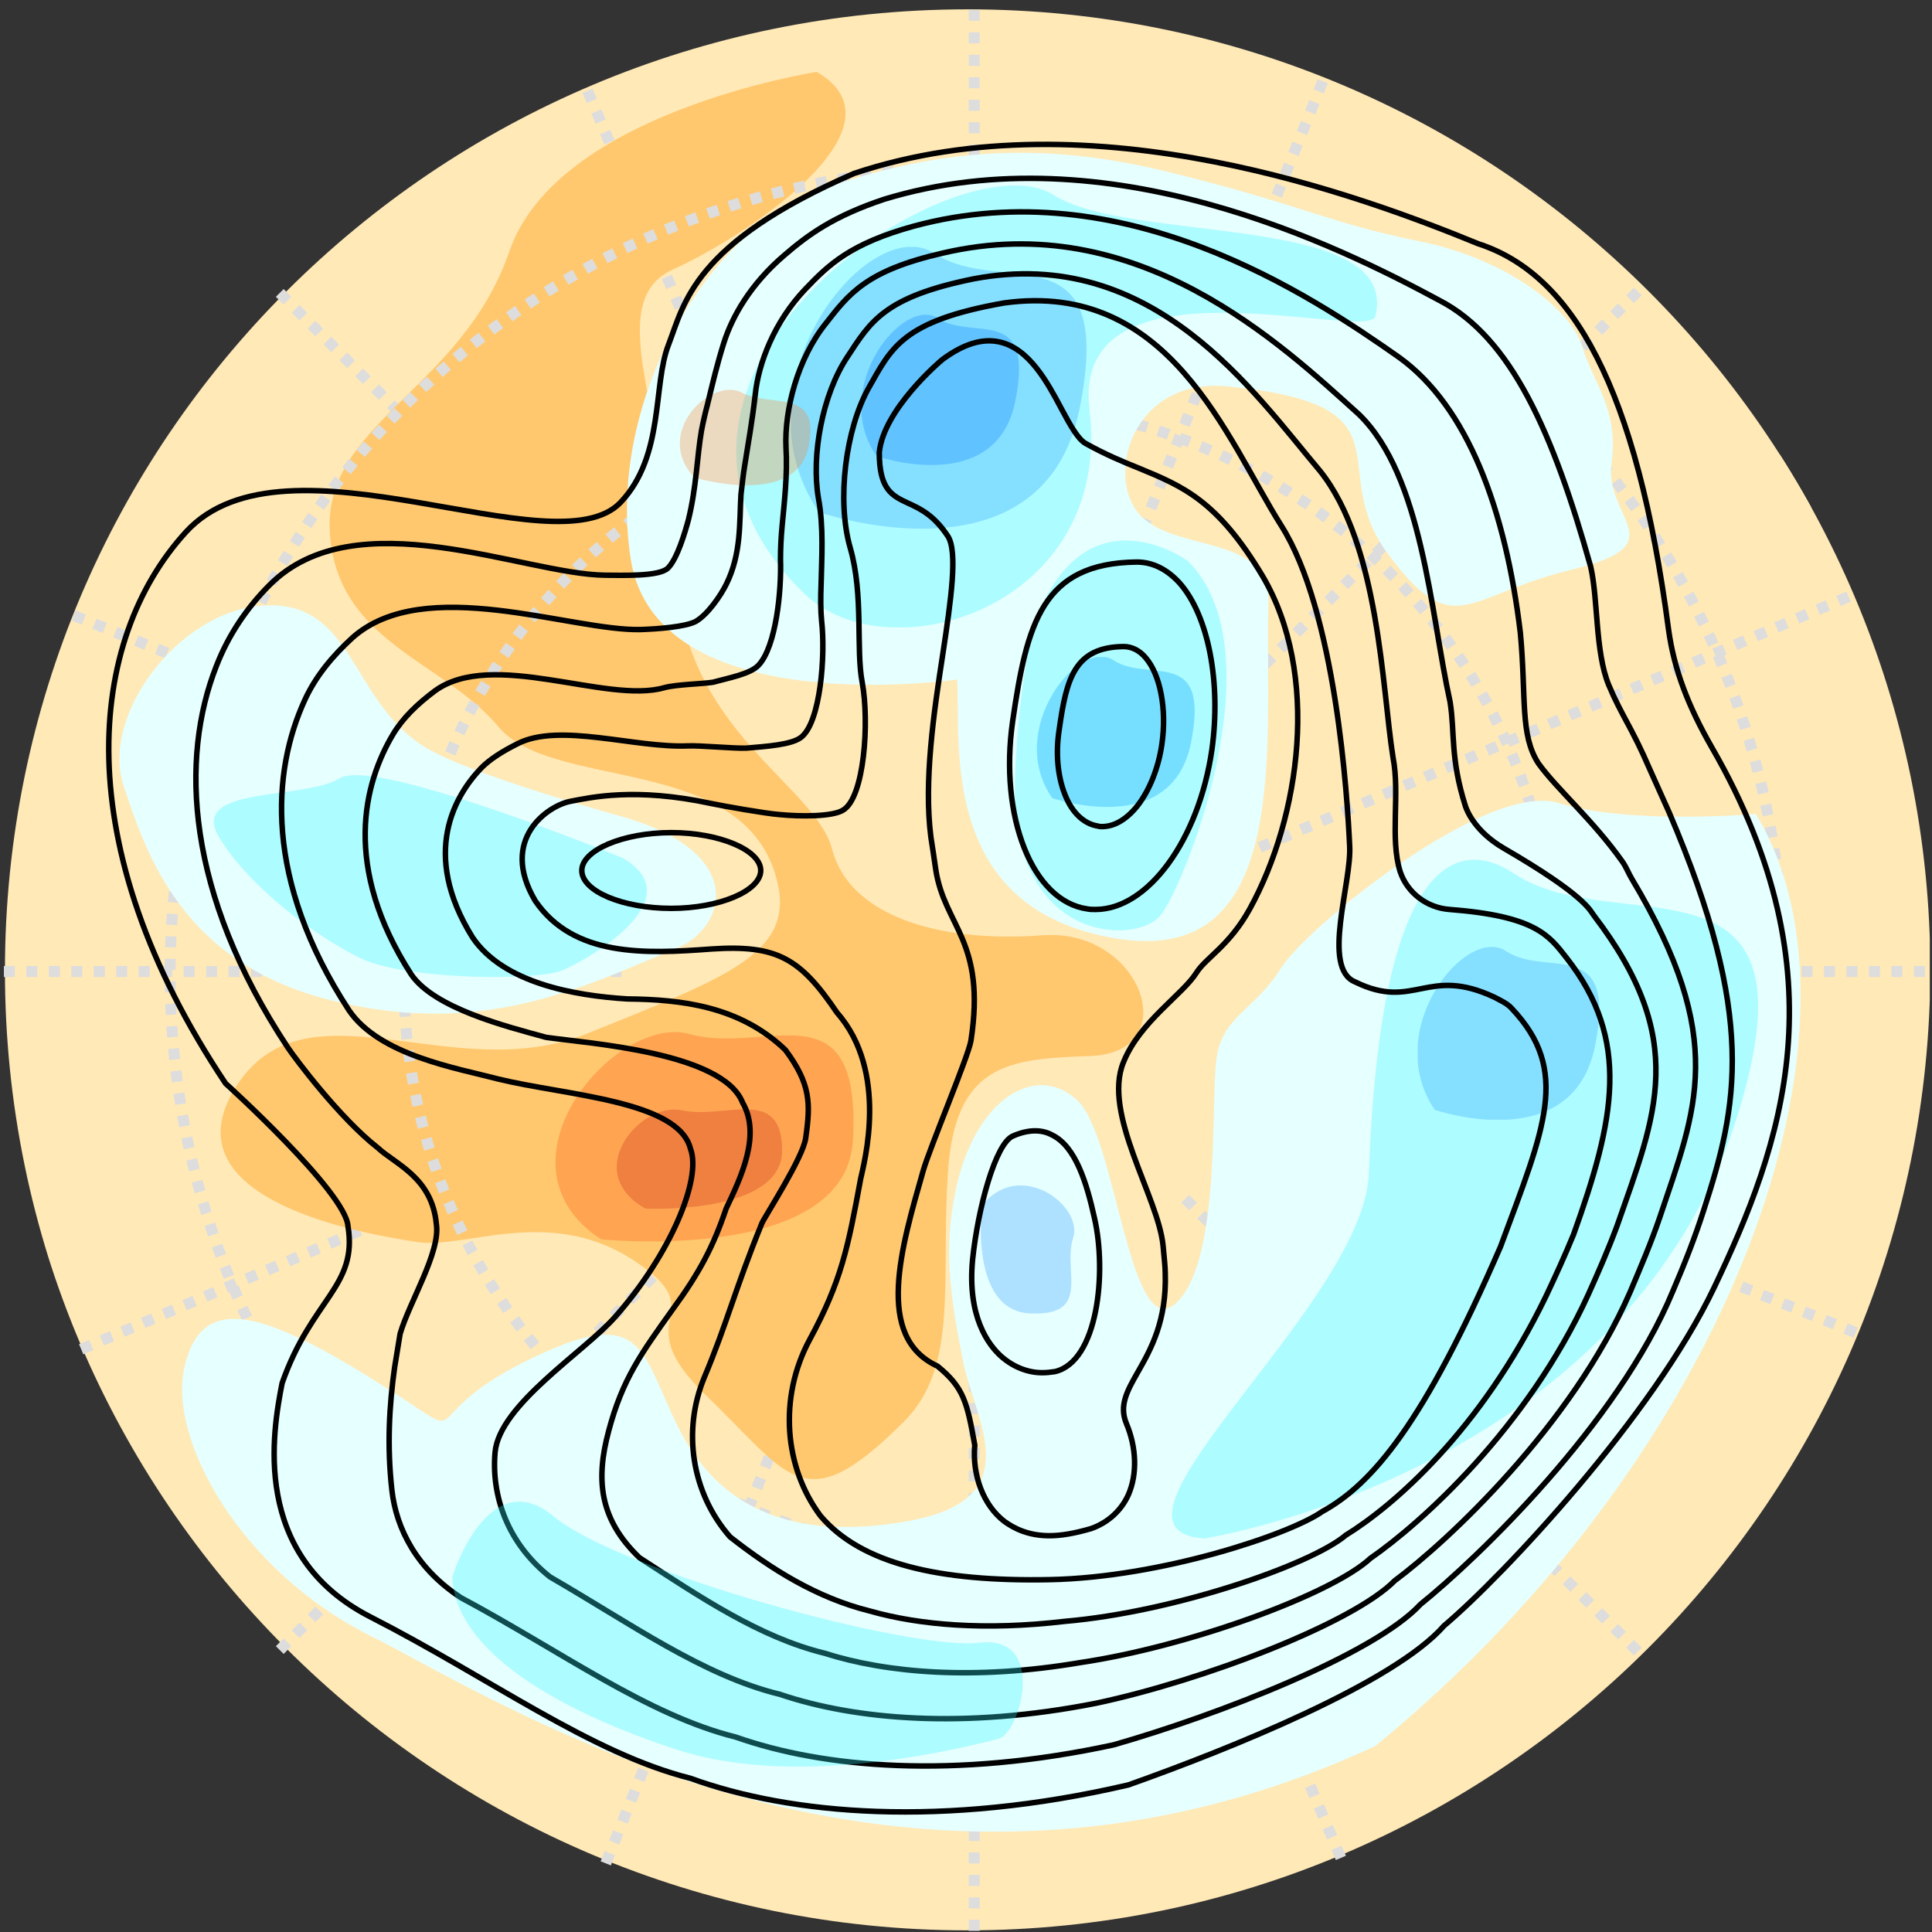 <?xml version="1.0" encoding="utf-8"?>
<!-- Generator: Adobe Illustrator 20.0.0, SVG Export Plug-In . SVG Version: 6.00 Build 0)  -->
<svg version="1.1" id="圖層_1" xmlns="http://www.w3.org/2000/svg" xmlns:xlink="http://www.w3.org/1999/xlink" x="0px" y="0px"
	 viewBox="0 0 352 352" style="enable-background:new 0 0 352 352;" xml:space="preserve">
<rect x="0" y="0" width="352" height="352" fill="#333333" stroke="none"/>
<style type="text/css">
	.st0{clip-path:url(#SVGID_2_);}
	.st1{clip-path:url(#SVGID_4_);fill:#FFE9B7;}
	.st2{clip-path:url(#SVGID_4_);fill:#35D34F;}
	.st3{clip-path:url(#SVGID_4_);fill:#009E2F;}
	.st4{clip-path:url(#SVGID_6_);fill:none;stroke:#DDDDDD;stroke-width:2;stroke-miterlimit:10;stroke-dasharray:2,2.094;}
	.st5{clip-path:url(#SVGID_2_);fill:none;stroke:#DDDDDD;stroke-width:2;stroke-miterlimit:10;stroke-dasharray:2,2.094;}
	.st6{clip-path:url(#SVGID_8_);fill:#FFE9B7;}
	.st7{clip-path:url(#SVGID_8_);fill:#FFC86E;}
	.st8{clip-path:url(#SVGID_8_);fill:none;stroke:#DDDDDD;stroke-width:2;stroke-miterlimit:10;stroke-dasharray:2,2.094;}
	.st9{opacity:0.72;clip-path:url(#SVGID_8_);}
	.st10{opacity:0.43;clip-path:url(#SVGID_10_);}
	.st11{clip-path:url(#SVGID_12_);fill:#FF5816;}
	.st12{clip-path:url(#SVGID_8_);fill:#E6FFFF;}
	.st13{opacity:0.43;clip-path:url(#SVGID_14_);}
	.st14{clip-path:url(#SVGID_16_);fill:#2EF6FF;}
	.st15{opacity:0.43;clip-path:url(#SVGID_18_);}
	.st16{clip-path:url(#SVGID_20_);fill:#2EF6FF;}
	.st17{opacity:0.43;clip-path:url(#SVGID_22_);}
	.st18{clip-path:url(#SVGID_24_);fill:#2E9DFF;}
	.st19{opacity:0.43;clip-path:url(#SVGID_26_);}
	.st20{clip-path:url(#SVGID_28_);fill:#2E9DFF;}
	.st21{opacity:0.43;clip-path:url(#SVGID_8_);}
	.st22{clip-path:url(#SVGID_30_);fill:#2E9DFF;}
	.st23{opacity:0.43;clip-path:url(#SVGID_32_);}
	.st24{clip-path:url(#SVGID_34_);fill:#F58533;}
	.st25{opacity:0.43;clip-path:url(#SVGID_36_);}
	.st26{clip-path:url(#SVGID_38_);fill:#2E9DFF;}
	.st27{opacity:0.43;clip-path:url(#SVGID_40_);}
	.st28{clip-path:url(#SVGID_42_);fill:#C92D17;}
	.st29{clip-path:url(#SVGID_44_);fill:#2E9DFF;}
	.st30{opacity:0.43;clip-path:url(#SVGID_46_);}
	.st31{clip-path:url(#SVGID_48_);fill:#2EF6FF;}
	.st32{opacity:0.43;clip-path:url(#SVGID_50_);}
	.st33{clip-path:url(#SVGID_52_);fill:#2EF6FF;}
	.st34{clip-path:url(#SVGID_8_);fill:none;stroke:#000000;stroke-miterlimit:10;}
	.st35{opacity:0.43;clip-path:url(#SVGID_54_);}
	.st36{clip-path:url(#SVGID_56_);fill:#2EF6FF;}
</style>
<g>
	<g>
		<defs>
			<rect id="SVGID_1_" x="0.3" y="0.7" width="351.3" height="387.1"/>
		</defs>
		<clipPath id="SVGID_2_">
			<use xlink:href="#SVGID_1_"  style="overflow:visible;"/>
		</clipPath>
		<g class="st0">
			<defs>
				<path id="SVGID_3_" d="M0.9,176.9c0,96.7,78.5,175.2,175.4,175.2c96.9,0,175.4-78.4,175.4-175.2c0-96.7-78.5-175.2-175.4-175.2
					C79.4,1.7,0.9,80.1,0.9,176.9"/>
			</defs>
			<clipPath id="SVGID_4_">
				<use xlink:href="#SVGID_3_"  style="overflow:visible;"/>
			</clipPath>
			<path class="st1" d="M351.7,176.2c0,96.9-78.6,175.5-175.5,175.5c-96.9,0-175.5-78.6-175.5-175.5S79.2,0.7,176.2,0.7
				C273.1,0.7,351.7,79.3,351.7,176.2"/>
			<path class="st2" d="M295.5,358c-9.5,2.3-6.1,18.4,5.2,17.1c11.3-1.3,18.8-0.5,23.6,10.1c4.8,10.5,21.4-12.3,12.7-23.6
				c-8.7-11.4-7-12.3-11.3-19.7C321.2,334.3,304.7,355.8,295.5,358"/>
			<path class="st3" d="M315.8,317.3h-0.9c-3.7,0-6.6-3-6.6-6.6s3-6.6,6.6-6.6h0.9c3.7,0,6.6,3,6.6,6.6
				C322.4,314.4,319.5,317.3,315.8,317.3"/>
			<path class="st2" d="M279.9,346.4c-1.7,0-3.5-0.7-4.7-1.9c-1.2-1.2-1.9-2.9-1.9-4.7c0-1.7,0.7-3.4,1.9-4.7
				c1.2-1.2,2.9-1.9,4.7-1.9c1.7,0,3.4,0.7,4.7,1.9c1.2,1.2,1.9,2.9,1.9,4.7c0,1.7-0.7,3.4-1.9,4.7
				C283.3,345.7,281.6,346.4,279.9,346.4"/>
			<path class="st3" d="M301.3,338.2c-1.7,0-3.5-0.7-4.7-1.9c-1.2-1.2-1.9-2.9-1.9-4.7c0-1.7,0.7-3.5,1.9-4.7
				c1.2-1.2,2.9-1.9,4.7-1.9c1.7,0,3.4,0.7,4.7,1.9c1.2,1.2,1.9,2.9,1.9,4.7c0,1.7-0.7,3.4-1.9,4.7
				C304.7,337.5,303,338.2,301.3,338.2"/>
			<path class="st2" d="M320.4,300c-2.5,0-4.8-1.4-6-3.7c-1.6-3.3-0.2-7.2,3.1-8.8c5-2.4,8.1-7.4,8.1-12.9c0-3.7,3-6.6,6.6-6.6
				c3.7,0,6.6,3,6.6,6.6c0,10.5-6.1,20.3-15.6,24.8C322.3,299.8,321.3,300,320.4,300"/>
			<path class="st1" d="M316.3,123.9c-1.8-4.6-9.3-8-0.9-13.4c8.4-5.4,17.9-16.9,14.4-25.7c-3.5-8.8-14.9,9.4-26.8,1.3
				c-11.9-8.1-48.8,28.7-18.6,38.7C314.6,134.9,318,128.3,316.3,123.9"/>
		</g>
		<g class="st0">
			<defs>
				<rect id="SVGID_5_" x="0.3" y="0.7" width="351.3" height="387.1"/>
			</defs>
			<clipPath id="SVGID_6_">
				<use xlink:href="#SVGID_5_"  style="overflow:visible;"/>
			</clipPath>
			<line class="st4" x1="177.5" y1="1.8" x2="177.5" y2="352.2"/>
			<line class="st4" x1="350.7" y1="177" x2="0.3" y2="177"/>
		</g>
		<line class="st5" x1="298.4" y1="53.1" x2="50.7" y2="300.9"/>
		<line class="st5" x1="298.4" y1="300.9" x2="50.7" y2="53.1"/>
		<line class="st5" x1="241" y1="14.8" x2="110.2" y2="339.9"/>
		<line class="st5" x1="338.1" y1="242.8" x2="13.1" y2="112"/>
		<line class="st5" x1="336.8" y1="108.7" x2="14.4" y2="246"/>
		<line class="st5" x1="244.3" y1="338.5" x2="106.9" y2="16.2"/>
		<g class="st0">
			<defs>
				<rect id="SVGID_7_" x="0.3" y="0.7" width="351.3" height="387.1"/>
			</defs>
			<clipPath id="SVGID_8_">
				<use xlink:href="#SVGID_7_"  style="overflow:visible;"/>
			</clipPath>
			<path class="st6" d="M233.2,176.5c0,32.7-26.5,59.2-59.2,59.2c-32.7,0-59.2-26.5-59.2-59.2c0-32.7,26.5-59.2,59.2-59.2
				C206.7,117.3,233.2,143.8,233.2,176.5"/>
			<path class="st7" d="M148.8,13.1c0,0-47.3,7.3-56,32.7c-8.7,25.3-34,31.3-32.7,51.3c1.3,20,20.7,23.3,30.7,35.3
				c10,12,45.5,4.6,50.9,28.6c2.9,12.9-10,17.3-34.7,27.3c-24.7,10-51.5-10.6-64.2,10c-12.7,20.7,24.7,26.7,33.3,28
				c8.7,1.3,24-6.7,39.3,3.3c15.3,10-2,10,13.3,24.7c15.3,14.7,17.7,23,36,4.7c10-10,6.7-25.3,8-45.3c1.3-20,11.1-20.8,26-21.3
				c17.3-0.7,9.3-23.3-8.7-22c-19.9,1.5-35.4-4-38.4-15.7c-3-11.6-27-21.6-28.3-49.6c-1.3-28-14-50-0.7-56S166.2,23.1,148.8,13.1"/>
			<circle class="st8" cx="178" cy="177.5" r="147"/>
			<circle class="st8" cx="178.7" cy="178.5" r="105.1"/>
			<g class="st9">
				<g>
					<defs>
						<rect id="SVGID_9_" x="101.2" y="188.1" width="54.3" height="38.1"/>
					</defs>
					<clipPath id="SVGID_10_">
						<use xlink:href="#SVGID_9_"  style="overflow:visible;"/>
					</clipPath>
					<g class="st10">
						<g>
							<defs>
								<rect id="SVGID_11_" x="101.2" y="188.1" width="54.3" height="38.1"/>
							</defs>
							<clipPath id="SVGID_12_">
								<use xlink:href="#SVGID_11_"  style="overflow:visible;"/>
							</clipPath>
							<path class="st11" d="M109.5,225.8c0,0,44.6,4.6,45.9-18c1.6-28.7-15.9-15.5-29.7-19.4C111.9,184.6,88.7,212.2,109.5,225.8"
								/>
						</g>
					</g>
				</g>
			</g>
			<path class="st12" d="M174.4,123.8c0,0-54.9,8-59.5-22s15.3-60.7,34.7-67.3c19.3-6.7,38-9.3,62.7-3.3c24.7,6,29.3,9.3,46,12.7
				c16.7,3.3,28,12.7,30,19.3c2,6.7,6.7,11.3,5.3,21.3c-1.3,10,12,14.7-7.3,19.3c-19.3,4.7-21.3,13.3-33.3-2.7s5.3-27.3-29.3-30.7
				c-17.3-1.7-22.4,16.2-16.1,23.3c6.3,7.1,23.8,3.4,23.5,16c-0.7,25.3,4.7,66.6-27.6,61.3C171.1,165.8,175,135.8,174.4,123.8"/>
			<g class="st9">
				<g>
					<defs>
						<rect id="SVGID_13_" x="134.1" y="33.8" width="116.8" height="80.5"/>
					</defs>
					<clipPath id="SVGID_14_">
						<use xlink:href="#SVGID_13_"  style="overflow:visible;"/>
					</clipPath>
					<g class="st13">
						<g>
							<defs>
								<rect id="SVGID_15_" x="134.1" y="33.8" width="116.8" height="80.5"/>
							</defs>
							<clipPath id="SVGID_16_">
								<use xlink:href="#SVGID_15_"  style="overflow:visible;"/>
							</clipPath>
							<path class="st14" d="M146.6,108.2c15.5,14.9,56.2,2.3,51.9-33.6c-3.5-29.2,50.9-12.1,52.1-17c4.6-19-44.7-13.1-58.7-22.1
								C174.2,24.4,106.6,69.6,146.6,108.2"/>
						</g>
					</g>
				</g>
			</g>
			<path class="st12" d="M319.9,148.3c0,0-23,2-36-2s-45.9,22.6-50.6,30.2c-4.7,7.6-10.7,8.6-11.7,16.6s0.8,36.2-7.1,44.1
				c-8.6,8.6-11-29.5-18-36.5s-18-1.5-22,14.5c-2.8,11.4-1.5,20.5,1,33c2.2,10.8,12.1,24.9-9.9,28.9s-35-3-42-17s-6-23-28-12
				s-7,16-28,3s-31-15-34-2s10,37,34,49s97,60,183,20C316.5,264.1,342.9,186.3,319.9,148.3"/>
			<g class="st9">
				<g>
					<defs>
						<rect id="SVGID_17_" x="213.5" y="156.6" width="106.7" height="123.7"/>
					</defs>
					<clipPath id="SVGID_18_">
						<use xlink:href="#SVGID_17_"  style="overflow:visible;"/>
					</clipPath>
					<g class="st15">
						<g>
							<defs>
								<rect id="SVGID_19_" x="213.5" y="156.6" width="106.7" height="123.7"/>
							</defs>
							<clipPath id="SVGID_20_">
								<use xlink:href="#SVGID_19_"  style="overflow:visible;"/>
							</clipPath>
							<path class="st16" d="M219.4,280.3c0,0,77-12,97.3-77.5c15.4-49.9-22.2-31.3-40.8-43.6c-11.1-7.4-24.5-1.4-26.5,54.6
								C248.5,237.7,196.4,278.8,219.4,280.3"/>
						</g>
					</g>
				</g>
			</g>
			<g class="st9">
				<g>
					<defs>
						<rect id="SVGID_21_" x="144.1" y="45" width="54" height="51.4"/>
					</defs>
					<clipPath id="SVGID_22_">
						<use xlink:href="#SVGID_21_"  style="overflow:visible;"/>
					</clipPath>
					<g class="st17">
						<g>
							<defs>
								<rect id="SVGID_23_" x="144.1" y="45" width="54" height="51.4"/>
							</defs>
							<clipPath id="SVGID_24_">
								<use xlink:href="#SVGID_23_"  style="overflow:visible;"/>
							</clipPath>
							<path class="st18" d="M149.2,93.3c0,0,40.9,14.2,47.5-18.9c6.6-33.1-14.4-20.2-26.4-28.2C158.4,38.3,133.2,69.8,149.2,93.3"
								/>
						</g>
					</g>
				</g>
			</g>
			<g class="st9">
				<g>
					<defs>
						<rect id="SVGID_25_" x="258.3" y="172.5" width="33.1" height="31.5"/>
					</defs>
					<clipPath id="SVGID_26_">
						<use xlink:href="#SVGID_25_"  style="overflow:visible;"/>
					</clipPath>
					<g class="st19">
						<g>
							<defs>
								<rect id="SVGID_27_" x="258.3" y="172.5" width="33.1" height="31.5"/>
							</defs>
							<clipPath id="SVGID_28_">
								<use xlink:href="#SVGID_27_"  style="overflow:visible;"/>
							</clipPath>
							<path class="st20" d="M261.4,202.2c0,0,25.1,8.7,29.2-11.6c4.1-20.3-8.8-12.4-16.2-17.3C267.1,168.4,251.6,187.7,261.4,202.2
								"/>
						</g>
					</g>
				</g>
			</g>
			<g class="st21">
				<g>
					<defs>
						<rect id="SVGID_29_" x="156.9" y="57.3" width="28.8" height="27.4"/>
					</defs>
					<clipPath id="SVGID_30_">
						<use xlink:href="#SVGID_29_"  style="overflow:visible;"/>
					</clipPath>
					<path class="st22" d="M159.7,83.1c0,0,21.8,7.6,25.3-10.1c3.5-17.7-7.7-10.8-14.1-15C164.6,53.8,151.1,70.6,159.7,83.1"/>
				</g>
			</g>
			<g class="st9">
				<g>
					<defs>
						<rect id="SVGID_31_" x="123.9" y="71.1" width="23.8" height="17.4"/>
					</defs>
					<clipPath id="SVGID_32_">
						<use xlink:href="#SVGID_31_"  style="overflow:visible;"/>
					</clipPath>
					<g class="st23">
						<g>
							<defs>
								<rect id="SVGID_33_" x="123.9" y="71.1" width="23.8" height="17.4"/>
							</defs>
							<clipPath id="SVGID_34_">
								<use xlink:href="#SVGID_33_"  style="overflow:visible;"/>
							</clipPath>
							<path class="st24" d="M126.5,87c0,0,18.4,5.6,20.8-5.5c2.3-11-6.8-7.1-12.2-10C129.6,68.7,118.9,78.8,126.5,87"/>
						</g>
					</g>
				</g>
			</g>
			<g class="st9">
				<g>
					<defs>
						<rect id="SVGID_35_" x="178.7" y="216" width="17.1" height="23.3"/>
					</defs>
					<clipPath id="SVGID_36_">
						<use xlink:href="#SVGID_35_"  style="overflow:visible;"/>
					</clipPath>
					<g class="st25">
						<g>
							<defs>
								<rect id="SVGID_37_" x="178.7" y="216" width="17.1" height="23.3"/>
							</defs>
							<clipPath id="SVGID_38_">
								<use xlink:href="#SVGID_37_"  style="overflow:visible;"/>
							</clipPath>
							<path class="st26" d="M178.9,219.7c0,0-2.4,19.1,8.8,19.6c11.3,0.5,5.9-7.8,7.8-13.7C197.5,219.7,185.7,210.9,178.9,219.7"/>
						</g>
					</g>
				</g>
			</g>
			<g class="st9">
				<g>
					<defs>
						<rect id="SVGID_39_" x="112.4" y="202.1" width="30.1" height="18.2"/>
					</defs>
					<clipPath id="SVGID_40_">
						<use xlink:href="#SVGID_39_"  style="overflow:visible;"/>
					</clipPath>
					<g class="st27">
						<g>
							<defs>
								<rect id="SVGID_41_" x="112.4" y="202.1" width="30.1" height="18.2"/>
							</defs>
							<clipPath id="SVGID_42_">
								<use xlink:href="#SVGID_41_"  style="overflow:visible;"/>
							</clipPath>
							<path class="st28" d="M117.6,220.2c0,0,24.9,1.2,24.9-10.6c0-11.9-10.5-5.6-18.2-7.3S105.8,213.6,117.6,220.2"/>
						</g>
					</g>
				</g>
			</g>
			<g class="st21">
				<g>
					<defs>
						<rect id="SVGID_43_" x="188.9" y="119.7" width="28.8" height="27.4"/>
					</defs>
					<clipPath id="SVGID_44_">
						<use xlink:href="#SVGID_43_"  style="overflow:visible;"/>
					</clipPath>
					<path class="st29" d="M191.7,145.4c0,0,21.8,7.6,25.3-10.1c3.5-17.7-7.7-10.8-14.1-15C196.6,116.1,183.1,132.9,191.7,145.4"/>
				</g>
			</g>
			<path class="st12" d="M113.4,148.8c0,0-28.6-7.8-36.5-13c-13-8.5-12.6-26.2-28.5-25.5c-15.9,0.7-30.1,20.2-25.9,32.8
				c4.2,12.7,10.8,32.7,38.4,39.3c27.5,6.7,45.8-2.8,62.5-9.7C132,169.2,136.7,155.5,113.4,148.8"/>
			<g class="st9">
				<g>
					<defs>
						<rect id="SVGID_45_" x="38.9" y="141.2" width="78.9" height="36.8"/>
					</defs>
					<clipPath id="SVGID_46_">
						<use xlink:href="#SVGID_45_"  style="overflow:visible;"/>
					</clipPath>
					<g class="st30">
						<g>
							<defs>
								<rect id="SVGID_47_" x="38.9" y="141.2" width="78.9" height="36.8"/>
							</defs>
							<clipPath id="SVGID_48_">
								<use xlink:href="#SVGID_47_"  style="overflow:visible;"/>
							</clipPath>
							<path class="st31" d="M113.4,156.3c0,0-45.1-18.5-51.5-14.5s-27.6,1.3-22,10.7c5.6,9.3,17.6,18,25.6,22
								c8,4,32.1,4.3,36.9,2.3C107.2,174.8,126.4,163.8,113.4,156.3"/>
						</g>
					</g>
				</g>
			</g>
			<g class="st9">
				<g>
					<defs>
						<rect id="SVGID_49_" x="184.9" y="98.5" width="38.6" height="71"/>
					</defs>
					<clipPath id="SVGID_50_">
						<use xlink:href="#SVGID_49_"  style="overflow:visible;"/>
					</clipPath>
					<g class="st32">
						<g>
							<defs>
								<rect id="SVGID_51_" x="184.9" y="98.5" width="38.6" height="71"/>
							</defs>
							<clipPath id="SVGID_52_">
								<use xlink:href="#SVGID_51_"  style="overflow:visible;"/>
							</clipPath>
							<path class="st33" d="M216.4,102.2c0,0-17.5-12.8-27,9.1c-3.1,7.2-4.4,25.1-4.5,31.7c-0.5,28.7,22,29.3,26.5,23.8
								C215.9,161.3,232.9,118.6,216.4,102.2"/>
						</g>
					</g>
				</g>
			</g>
			<path class="st34" d="M41.1,197.4c0,0,21.9,19.8,22.3,26c1.8,11-6.6,13.2-12,28.6c-1.7,8.7-5.8,31.4,16.1,42.6
				c21.9,11.2,40.1,24.8,58.3,29.4c18.2,6.6,45.9,9.1,79.8,1.2c18.6-6.6,48.4-18.6,57.5-29c10.8-9.1,38.1-38.3,49.2-61.6
				c12.3-25.8,23.6-56.8-0.4-98.4c-4.3-7.5-6.9-14.2-7.9-21.5c-5.8-44-17.4-64.7-34.7-70.3c-20.3-8.3-70.3-27.3-113.7-12.8
				c-29.4,12.8-30.9,23.7-33.8,31.2c-2.9,7.4-0.7,20.2-8.7,28.7c-11.9,12.6-61-14.4-79.2,5.4C15.8,116.7,12.1,154,41.1,197.4z"/>
			<path class="st34" d="M110.2,104.8c-14.9-0.2-45.4-14-61.1,1.8c-4.1,4.1-7.5,9.1-9.7,14.8c-6.6,16.8-5.6,41.2,13,69.4
				c1.4,2.1,9.5,12.9,16.4,18.3c3.2,3,9.9,5.4,10.7,13.9c0.8,5.1-4.9,14.2-6.6,20c-0.3,2-0.7,4.1-1,6.1c-1,7.1-1.4,14.4-0.5,22.4
				c0.8,7.1,4.6,14.4,12.6,19.6c18.3,9.8,34,21.4,50.1,25.4c15.9,5.6,39.7,7.7,68.8,1.4c18.9-5.4,47.5-16.5,55.9-25.6
				c10.2-8.2,36-32.9,46-57.1c2.1-4.9,4-9.7,5.6-14.7c6.2-19,9.7-35.1-6.3-72.5c-0.5-1.1-3-6.7-3.5-7.8c-3.3-7.7-5.1-9.7-7.5-15.4
				c-2.5-6.1-1.9-15.6-3.3-21.6C283,79,275.4,61.5,262.2,54.7c-18.2-9.8-60.3-30.8-101.1-18.4c-9.3,3.1-13.9,6.5-18.2,10.2
				c-6.2,5.3-9.5,11.2-11,15.9c-1.3,4.1-2.2,8-3,11.3c-0.4,1.5-0.8,3.2-1.1,4.8c-0.8,4.6-0.9,10.3-2.4,16.3c-0.6,2.2-2,7-3.7,8.7
				C120.1,105.1,113.2,104.8,110.2,104.8z"/>
			<path class="st34" d="M116.7,114.7c-12.7,0.3-39.4-10.2-52.5,1.5c-3.6,3.3-6.7,7-8.7,11.4c-5.9,12.9-7.5,32.6,8.1,56.5
				c5.6,8.2,19.6,10.5,27.2,12.5c12.3,3,32.8,3.9,35,12.7c2.1,5.5-3.7,19.3-13.7,30.6c-5.6,6.4-21.1,16-21.9,24.7
				c-0.7,8,2.3,16.6,10,22.7c14.7,8.5,27.9,18,41.9,21.4c13.6,4.6,33.5,6.4,57.7,1.6c19.3-4.1,46.6-14.5,54.3-22.3
				c9.7-7.2,32.3-28.3,42.9-52.6c1.9-4.5,3.8-8.9,5.4-13.6c6.6-19.7,12.5-32.3-5.1-61.7c-0.6-1-1-2.1-1.7-3.1
				c-5.3-7.5-12-13.3-15.3-17.9c-3.4-5.2-2.2-12-3.3-23.8c-2.7-22.5-9.6-41.2-22.1-50.2c-16.1-11.3-50.3-34.2-88.4-23.9
				c-11.6,3.2-15.5,7-19.8,11.5c-5.6,5.9-8.5,13.4-9.1,19.2c-0.5,4.5-1.3,9-1.9,12.8c-0.3,1.8-0.5,3.7-0.7,5.4
				c-0.3,5.1,0.1,10.8-2.7,16.4c-1,2-3.3,5.4-5.5,6.7C125,114.2,119.9,114.6,116.7,114.7z"/>
			<path class="st34" d="M121,125.3c-10.5,3-31.3-7.1-41.8,0.6c-3.2,2.4-5.8,4.9-7.6,7.9c-5.3,8.9-9.3,24.1,3.3,43.7
				c4.2,6.2,17.3,9.5,24.6,11.5c7.6,1.1,32.2,2.7,35.8,11.9c3.4,5.9-0.3,13.6-3,19.3c-2.3,6.8-4.8,11.6-9.7,18.3
				c-5.8,8.1-9.2,12.8-11.7,22.2c-2.4,8.9-1.7,16.1,5.6,23.1c11.1,7.2,21.9,14.5,33.7,17.4c11.3,3.6,27.3,5,46.7,1.7
				c19.6-2.9,45.7-12.4,52.8-19c9.1-6.3,28.5-23.6,39.7-48.1c1.8-4,3.6-8.1,5.2-12.4c7.1-20.3,13.2-33.8-4.2-56.6
				c-0.7-0.9-1.5-3.6-16.5-12.3c-5.1-3-6.6-6.7-6.9-7.6c-2.8-8.8-1.9-13.3-2.8-19c-3.6-16.4-5-41.1-16.6-52.4
				c-14.1-12.7-40.3-37.7-75.8-29.4c-14,3.2-17.1,7.4-21.4,12.9c-5.1,6.4-7.5,15.7-7.2,22.5c0.3,4.9-0.3,10-0.7,14.3
				c-0.2,2.1-0.3,4.2-0.3,6.1c0.2,5.7-0.8,15.9-4,19.3c-1.5,1.6-5.4,2.3-8.3,3.1C128.1,124.6,123.1,124.7,121,125.3z"/>
			<path class="st34" d="M125.3,135.9c-9.7,0.4-23.4-4.3-31-0.4c-2.8,1.4-5,2.8-6.6,4.4c-4.7,4.9-11.2,15.5-1.6,30.9
				c5.6,8.3,18.5,10.6,28.2,11.2c9.8,0.1,20.5,1.3,28.8,9.3c4.6,6.2,4.6,9.7,3.7,16c-0.4,3.5-7.5,14.4-8,15.6
				c-5,12.3-6.3,18.1-10.5,28.1c-4,9.7-2.3,21,4.7,29c7.5,5.9,15.8,11.1,25.4,13.5c9.1,2.6,21.2,3.6,35.6,1.9
				c19.9-1.7,44.8-10.3,51.2-15.7c8.6-5.3,24.6-19,36.5-43.6c1.7-3.6,3.4-7.3,5-11.2c7.5-20.9,10.5-35.4-1.3-50.4
				c-3.2-4.1-5.7-7.6-21.3-8.8c-4.1-0.3-7.7-3-9-6.9c-1.9-6.1,0-14.1-1.3-20.8c-2-12.6-2.5-38.7-13.3-52.2
				c-12-14.2-30.3-41.2-63.1-35c-16.3,3.3-18.8,7.8-23,14.2c-4.6,6.9-6.6,18-5.3,25.7c1,5.3,0.6,11,0.5,15.8
				c-0.1,2.4-0.1,4.7,0.1,6.7c0.7,6.2-0.2,18.3-3.7,21.1c-1.7,1.4-6.5,1.7-10,2C133.8,136.4,127.6,135.8,125.3,135.9z"/>
			<path class="st34" d="M153.6,147.6c-1.9,1.2-7.7,1.2-11.7,0.8c-2.5-0.2-9.9-1.5-12.3-2c-13.9-3-22-1.1-25.7-0.4
				c-4.1,0.8-13,6.9-6.4,18.1c7,10.3,20.1,9.7,32.1,8.8c12-0.8,16.2,1.7,22.9,11.6c9.5,10.8,4.9,27.5,4.3,30.3
				c-2.3,12.5-3.5,18.6-9.3,29.3c-5.7,10.6-4.6,23.3,2,32.1c7.4,8.7,21.5,12,41.8,11.6c20.3-0.4,43.8-8.3,49.6-12.4
				c9.1-5,18.5-16,32.5-48.3c8-21.6,12.8-32,2-43.4c-0.8-0.9-2-1.4-3.1-2c-12.3-5.8-14.6,2.5-25.4-2.8c-6.2-2.5-0.6-18.1-1-24.8
				c-0.4-8.7-2.5-42.7-12.5-58.4c-9.9-15.7-20.3-44.7-50.5-40.5c-18.6,3.3-20.5,8.2-24.7,15.6c-4.1,7.4-5.8,20.3-3.3,29
				c2.5,8.7,1,18.4,2.2,24.6C158.4,131.5,157.5,145.3,153.6,147.6z"/>
			<path class="st34" d="M122.3,151.7c-8.8,0-16.3,3.2-16.3,6.9c0,3.8,7.5,6.9,16.3,6.9s16.3-3.2,16.3-6.9
				C138.6,154.9,131.1,151.7,122.3,151.7z"/>
			<path class="st34" d="M199.6,165.7c-0.5,0-1,0-1.5-0.1c-10-1.4-16.1-16.8-13.6-34.2c2.6-17.9,5.4-28.8,22.6-29
				c2.9,0,5.5,1.3,7.8,3.8c5.3,6,7.6,18.2,5.9,30.4C218.4,153.1,209.1,165.7,199.6,165.7z"/>
			<path class="st34" d="M200.8,150.6c-0.3,0-0.5,0-0.8-0.1c-2.5-0.4-4.7-2.4-6-5.8c-1.3-3.3-1.7-7.5-1-11.9
				c1.3-9.2,2.8-14.9,11.7-15c1.5,0,2.9,0.7,4,2c2.7,3.1,3.9,9.4,3,15.7c-0.6,4.3-2.2,8.3-4.3,11.1
				C205.4,149.2,203.1,150.6,200.8,150.6z"/>
			<path class="st34" d="M189.9,250.1c-2.6,0-5.2-1-7.4-2.9c-2.4-2.1-6.3-7.3-5.3-17.7c1-9.6,4.2-21.1,7.3-22.5
				c2.7-1.2,5.2-1.3,7.2-0.2c4.3,2.1,6.3,8.8,7.7,15.1c2.3,10,0.6,26.2-7.2,28C191.5,250,190.7,250.1,189.9,250.1z"/>
			<path class="st34" d="M191.2,279.8c-3.8,0-6.4-1.3-8.2-2.6c-3.8-2.9-5.9-8.4-5.4-13.9c-1.4-7.8-2-10.5-6.8-14.4
				c-11.5-5.3-6.6-21.6-2.6-35.6c1.2-4.2,8.3-21,8.7-23.7c2.8-18.2-4.8-20.8-6.4-31.1c-0.3-2.1-0.6-4.1-0.9-6
				c-1.3-10.1,0.5-22.5,2.2-33.5c1.5-9.9,2.7-18.5,0.9-21.3c-2.5-3.8-5-5-7.2-6c-3-1.4-5.3-2.5-5.3-9.3c0.8-7.8,11-16.5,11.5-16.9
				l0,0c3.8-2.8,7.2-3.9,10.4-3.2c5.4,1.2,8.7,7.3,11.3,12.2c1.6,3,3,5.5,4.4,6.3c3.6,2,6.7,3.3,9.7,4.5c8,3.3,14.3,5.9,22.5,19.6
				c10.6,17.9,6.9,44-2.3,60.7c-3.7,6.7-8,8.9-9.7,11.6c-2.5,4-10.3,8.9-13.3,16.3c-3.9,9.4,6.3,24.5,7.2,33.4
				c0.2,2.2,0.4,3.9,0.4,5c0.3,8.7-2.6,13.9-5,18.1c-2,3.5-3.4,6.1-2.1,9.3c1.9,4.5,2,9.3,0.4,13c-1.3,2.9-3.7,5.1-6.8,6.2
				C195.7,279.4,193.3,279.8,191.2,279.8z"/>
			<g class="st9">
				<g>
					<defs>
						<rect id="SVGID_53_" x="82.4" y="273.6" width="103.9" height="48.3"/>
					</defs>
					<clipPath id="SVGID_54_">
						<use xlink:href="#SVGID_53_"  style="overflow:visible;"/>
					</clipPath>
					<g class="st35">
						<g>
							<defs>
								<rect id="SVGID_55_" x="82.4" y="273.6" width="103.9" height="48.3"/>
							</defs>
							<clipPath id="SVGID_56_">
								<use xlink:href="#SVGID_55_"  style="overflow:visible;"/>
							</clipPath>
							<path class="st36" d="M82.4,287.3c0,0,6.5-21,18.5-11s65,24.5,77.5,23s7.5,16.5,3.5,17.5s-35.5,9.5-58.5,2
								S82.9,300.3,82.4,287.3"/>
						</g>
					</g>
				</g>
			</g>
		</g>
	</g>
</g>
</svg>

